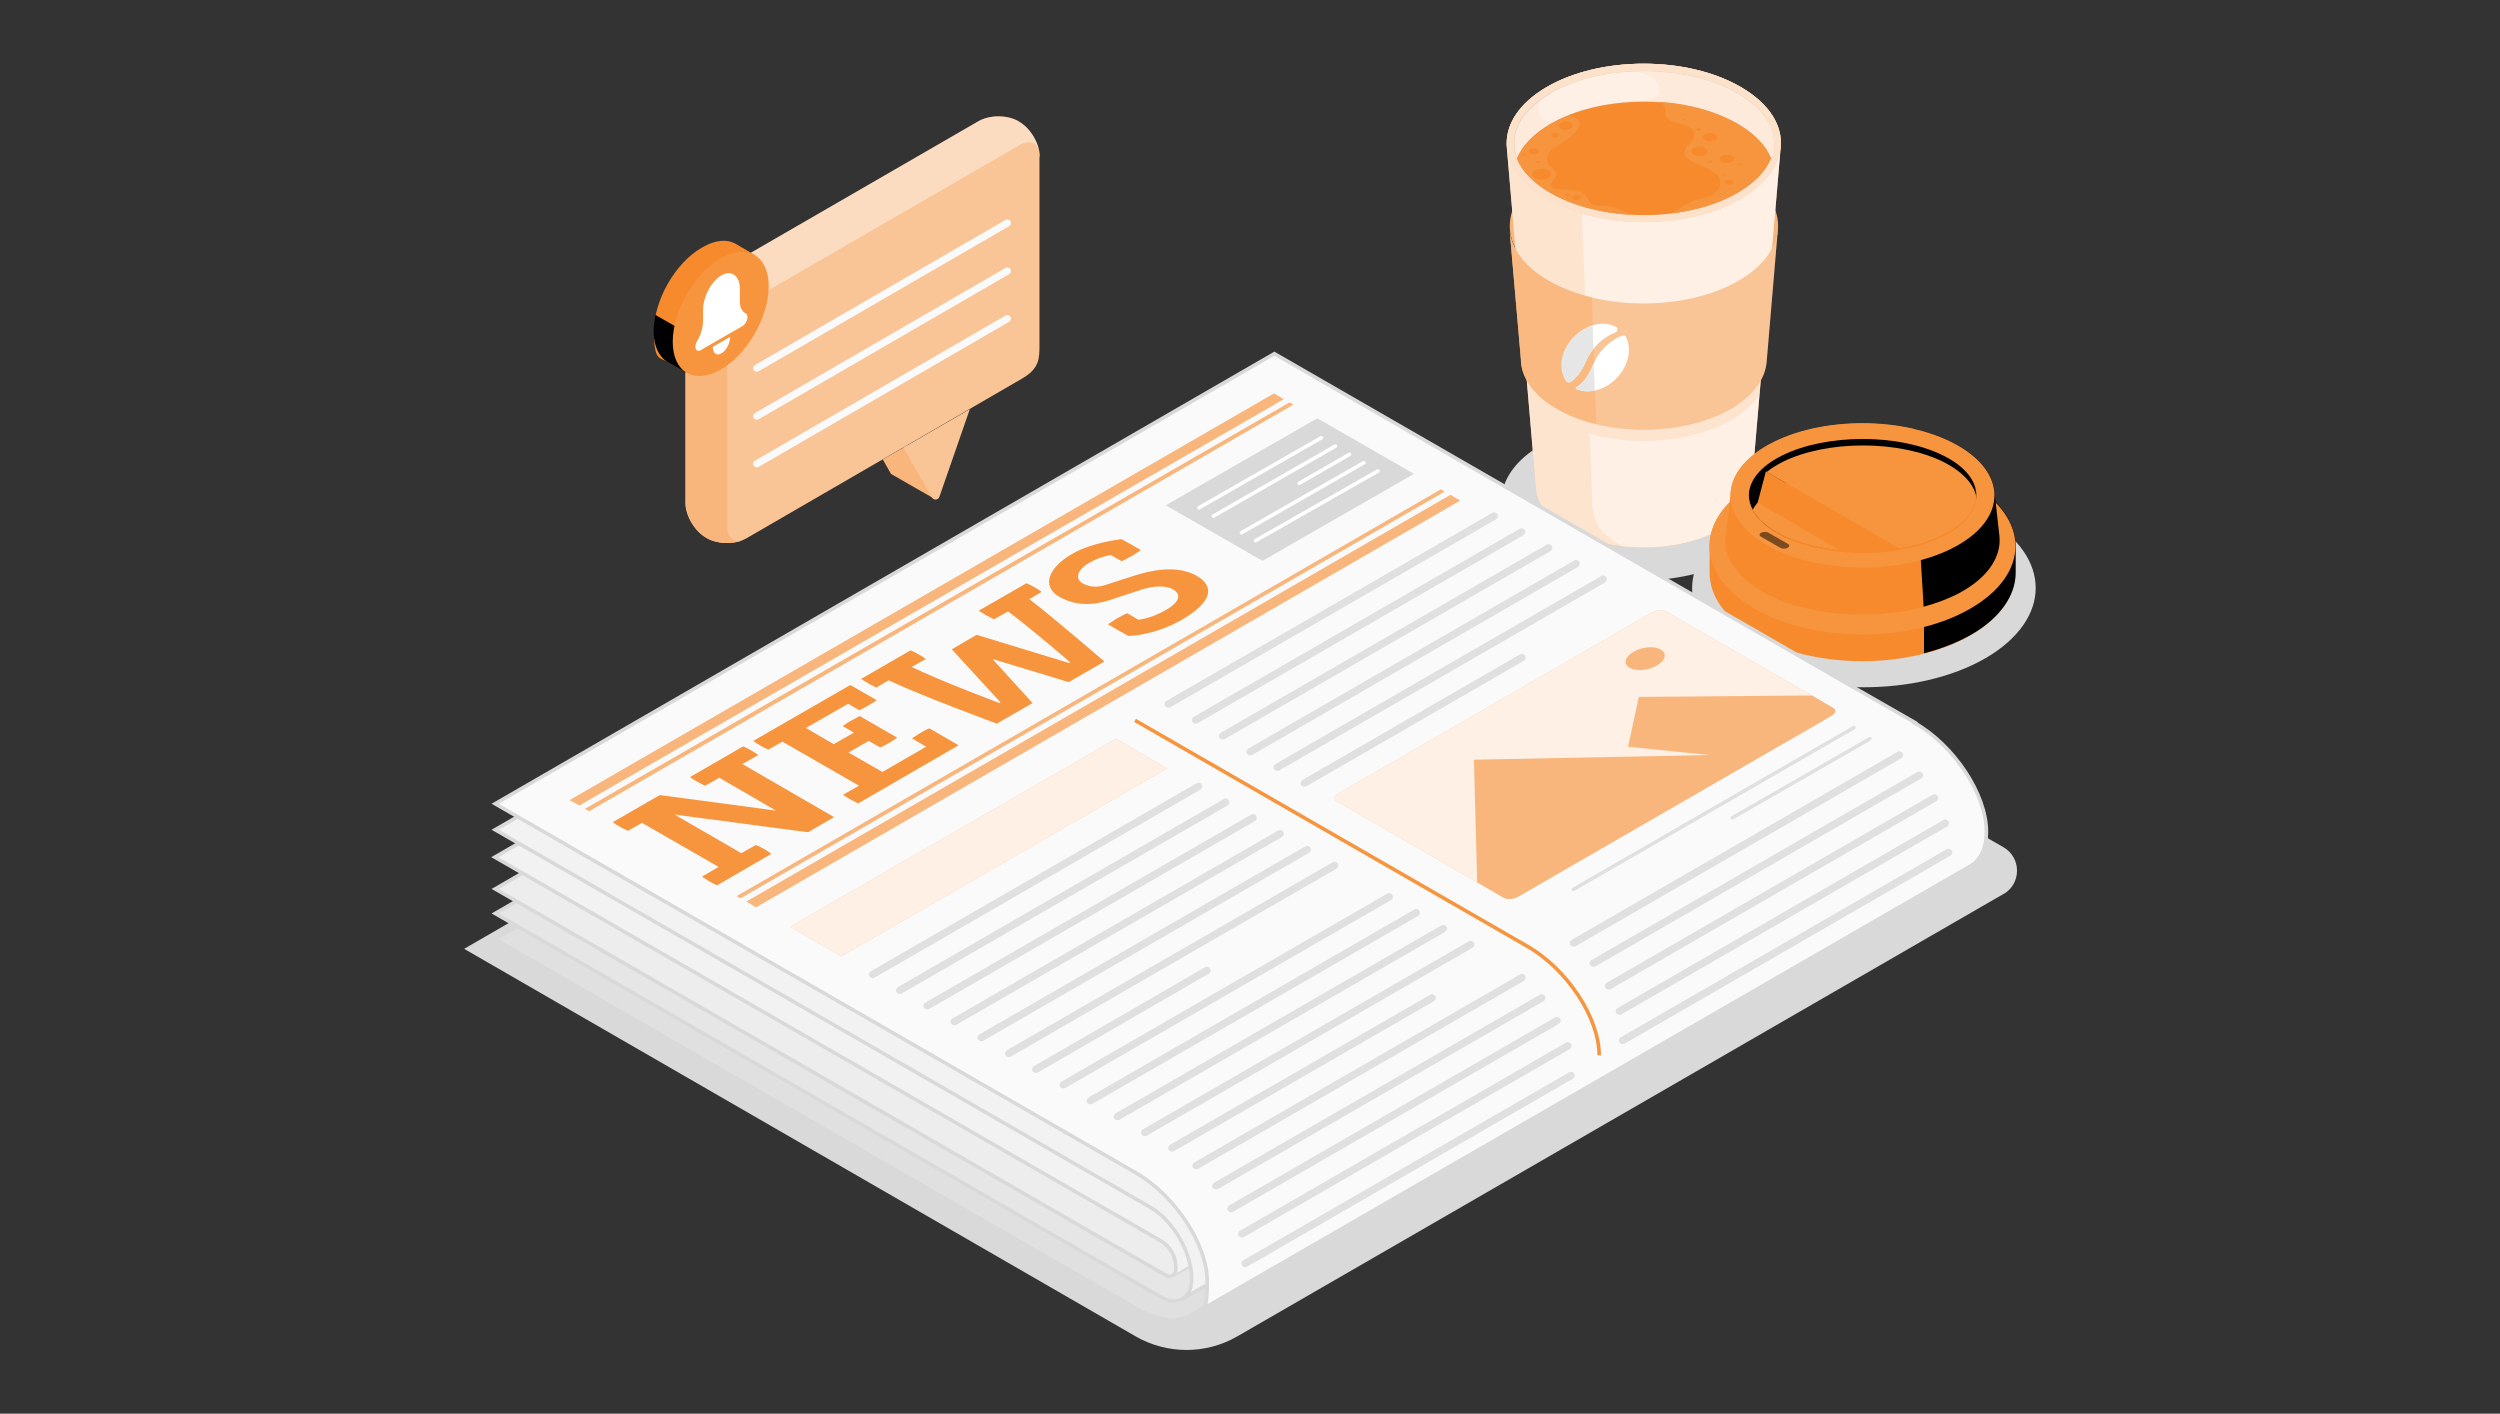 <?xml version="1.0" encoding="UTF-8"?>
<svg xmlns="http://www.w3.org/2000/svg" version="1.1" viewBox="0 0 692.7 391.7">
  <rect x="0" y="0" width="692.7" height="391.7" fill="#333333" stroke="none"/>
  <defs>
    <style>
      .cls-1 {
        fill: #e6e6e6;
      }

      .cls-1, .cls-2, .cls-3, .cls-4, .cls-5, .cls-6, .cls-7, .cls-8, .cls-9 {
        stroke-miterlimit: 10;
      }

      .cls-1, .cls-3, .cls-4, .cls-5, .cls-10, .cls-7, .cls-8 {
        stroke: #d9d9d9;
      }

      .cls-2 {
        stroke: #fff;
        stroke-width: 1px;
      }

      .cls-2, .cls-10, .cls-6 {
        stroke-linecap: round;
      }

      .cls-2, .cls-10, .cls-6, .cls-9 {
        fill: none;
      }

      .cls-11 {
        fill: #d9d9d9;
      }

      .cls-12, .cls-13, .cls-14, .cls-15 {
        fill: #f9b67c;
      }

      .cls-16, .cls-17, .cls-18, .cls-19, .cls-20 {
        fill: #fff;
      }

      .cls-16, .cls-14 {
        opacity: .2;
      }

      .cls-17 {
        opacity: .4;
      }

      .cls-18 {
        opacity: .6;
      }

      .cls-19, .cls-21, .cls-10, .cls-22, .cls-13 {
        opacity: .8;
      }

      .cls-21, .cls-4 {
        fill: #e0e0e0;
      }

      .cls-23 {
        fill: #f7953f;
      }

      .cls-3 {
        stroke-width: 1px;
      }

      .cls-3, .cls-8 {
        fill: #f2f2f2;
      }

      .cls-5 {
        fill: #ededed;
      }

      .cls-10 {
        stroke-linejoin: round;
      }

      .cls-6 {
        stroke: #fafafa;
        stroke-width: 2px;
      }

      .cls-24 {
        opacity: .5;
      }

      .cls-25 {
        opacity: 0;
      }

      .cls-26 {
        fill: #f68a2c;
      }

      .cls-7 {
        fill: #fafafa;
      }

      .cls-15 {
        opacity: .1;
      }

      .cls-9 {
        stroke: #f7953f;
      }
    </style>
  </defs>
  <!-- Generator: Adobe Illustrator 28.7.1, SVG Export Plug-In . SVG Version: 1.2.0 Build 142)  -->
  <g>
    <g id="Shadows">
      <path id="Shadow" class="cls-11" d="M481.3,123.2c14.9,8.6,14.9,22.6,0,31.2-14.9,8.6-39.2,8.6-54.1,0-14.9-8.6-14.9-22.6,0-31.2,14.9-8.6,39.2-8.6,54.1,0Z"/>
      <path id="Shadow-2" data-name="Shadow" class="cls-11" d="M550.1,143.5c18.6,10.7,18.6,28.1,0,38.9-18.6,10.7-48.7,10.7-67.3,0-18.6-10.7-18.6-28.1,0-38.9,18.6-10.7,48.7-10.7,67.3,0Z"/>
      <path id="Shadow-3" data-name="Shadow" class="cls-11" d="M555.3,247.6l-212.5,122.7c-8.7,5-19.4,5-28.1,0l-186.1-107.4,237.6-137.2,189,109.1c4.9,2.9,4.9,10,0,12.9Z"/>
    </g>
    <g id="Coffee">
      <g id="Coffee_Cup">
        <path class="cls-12" d="M481.8,47.4c14.5,8.4,14.5,22,0,30.4-14.5,8.4-38.1,8.4-52.6,0-14.5-8.4-14.5-22,0-30.4,14.5-8.4,38.1-8.4,52.6,0Z"/>
        <g>
          <path class="cls-12" d="M482.3,24.1c-14.8-8.6-38.9-8.6-53.7,0-7.9,4.6-11.6,10.7-11.1,16.7h0l8.1,94.5s0,0,0,0h0s0,0,0,0c.3,4.1,3.2,8.2,8.7,11.4,11.7,6.7,30.6,6.7,42.3,0,5.5-3.2,8.4-7.2,8.7-11.4h0l8.1-94.5h0c.6-6-3.1-12.1-11.1-16.7Z"/>
          <path class="cls-19" d="M482.3,24.1c-14.8-8.6-38.9-8.6-53.7,0-7.9,4.6-11.6,10.7-11.1,16.7h0l8.1,94.5s0,0,0,0h0s0,0,0,0c.3,4.1,3.2,8.2,8.7,11.4,11.7,6.7,30.6,6.7,42.3,0,5.5-3.2,8.4-7.2,8.7-11.4h0l8.1-94.5h0c.6-6-3.1-12.1-11.1-16.7Z"/>
          <path class="cls-14" d="M417.6,40.8l8.1,94.5h0c.2,2.1,1,4.1,2.4,6.1,1.5,1.9,3.5,3.7,6.3,5.3,4.4,2.6,9.9,4.1,15.6,4.8-4.9-2.2-8.6-5.9-8.8-11.8-.1-3.9-.4-11.1-.7-19.5,12.7,3.6,28.5,2.3,39.1-3.8,3.7-2.1,6.4-4.6,8-7.3l3.1-36.4c-1.8,3-4.7,5.8-8.9,8.2-11.5,6.6-28.6,8-42.5,4.2-.2-5.8-.7-17.9-.9-25.8-3.5-1-6.8-2.4-9.7-4.1-6.9-4-10.6-9.1-11.1-14.3Z"/>
          <path class="cls-12" d="M482.3,24.1c14.8,8.6,14.8,22.4,0,31-14.8,8.6-38.9,8.6-53.7,0-14.8-8.6-14.8-22.4,0-31,14.8-8.6,38.9-8.6,53.7,0Z"/>
          <path class="cls-18" d="M482.3,24.1c14.8,8.6,14.8,22.4,0,31-14.8,8.6-38.9,8.6-53.7,0-14.8-8.6-14.8-22.4,0-31,14.8-8.6,38.9-8.6,53.7,0Z"/>
          <path class="cls-11" d="M481,25.5c14.1,7.8,14.1,20.4,0,28.2-14.1,7.8-36.9,7.8-51,0-14.1-7.8-14.1-20.4,0-28.2,14.1-7.8,36.9-7.8,51,0Z"/>
        </g>
        <g>
          <path class="cls-12" d="M492.6,63.7l-3.1,36.6c-.4,4.7-3.7,9.4-9.9,13-13.3,7.7-34.9,7.7-48.2,0-6.7-3.9-10-8.9-10-13.9l-3.1-35.5c.5,5.1,4.1,10.1,10.8,13.9,14.5,8.4,38.1,8.4,52.6,0,6.8-3.9,10.4-9,10.8-14.1h0Z"/>
          <path class="cls-16" d="M492.6,63.7l-3.1,36.6c-.4,4.7-3.7,9.4-9.9,13-13.3,7.7-34.9,7.7-48.2,0-6.7-3.9-10-8.9-10-13.9l-3.1-35.5c.5,5.1,4.1,10.1,10.8,13.9,14.5,8.4,38.1,8.4,52.6,0,6.8-3.9,10.4-9,10.8-14.1h0Z"/>
          <path class="cls-13" d="M441,82.4c-4.3-1-8.4-2.6-11.9-4.6-6.7-3.9-10.3-8.9-10.8-13.9l3.1,35.5c0,5,3.3,10.1,10,13.9,3.2,1.9,6.9,3.3,10.9,4.2l-1.2-35.2Z"/>
          <path class="cls-20" d="M442.9,95.1c1.3-1.2,2.9-2.3,4.7-3,.7-.3.8-1.3,0-1.6-3.4-1.7-8.2-.6-11.6,3-3.6,3.7-4.3,8.9-2,12.1.3.4.9.5,1.3.2,1.8-1.4,3-3.1,4.2-5.8.8-1.8,1.9-3.4,3.3-4.8ZM450.6,93.4c-.2-.4-.8-.6-1.2-.4-3.2,1.4-5.7,3.6-7.4,6.8-.8,1.6-1.4,3.4-2.5,4.9-.8,1.1-1.7,2-2.8,2.6-.2,0,0,.5.1.5,3.4,1.5,8,.3,11.2-3.1,3.3-3.5,4.2-8.1,2.5-11.4Z"/>
          <g>
            <path class="cls-21" d="M435.4,105.7c1.8-1.4,3-3.1,4.2-5.8.5-1.1,1.1-2.3,1.9-3.2l-.2-6.5c-1.8.6-3.7,1.7-5.2,3.3-3.6,3.7-4.3,8.9-2,12.1.3.4.9.5,1.3.2Z"/>
            <path class="cls-21" d="M441.7,100.6c-.6,1.4-1.2,2.9-2.1,4.1-.8,1.1-1.7,2-2.8,2.6-.2,0,0,.5.1.5,1.5.7,3.3.8,5,.4l-.3-7.7Z"/>
          </g>
        </g>
        <g>
          <path class="cls-12" d="M429.5,25.9c6.9-4,16.1-6.2,26-6.2s19.1,2.2,26,6.2c6.5,3.8,10.1,8.6,10.1,13.7s-.3,2.9-.8,4.2c-1.4-3.5-4.6-6.8-9.2-9.5-6.9-4-16.1-6.2-26-6.2s-19.1,2.2-26,6.2c-4.7,2.7-7.8,6-9.2,9.5-.6-1.4-.8-2.8-.8-4.2,0-5.1,3.6-10,10.1-13.7Z"/>
          <path class="cls-19" d="M429.5,25.9c6.9-4,16.1-6.2,26-6.2s19.1,2.2,26,6.2c6.5,3.8,10.1,8.6,10.1,13.7s-.3,2.9-.8,4.2c-1.4-3.5-4.6-6.8-9.2-9.5-6.9-4-16.1-6.2-26-6.2s-19.1,2.2-26,6.2c-4.7,2.7-7.8,6-9.2,9.5-.6-1.4-.8-2.8-.8-4.2,0-5.1,3.6-10,10.1-13.7Z"/>
          <path class="cls-15" d="M455.5,19.7c9.8,0,19.1,2.2,26,6.2,6.5,3.8,10.1,8.6,10.1,13.7s-.3,2.9-.8,4.2c-1.4-3.5-4.6-6.8-9.2-9.5-6.9-4-16.1-6.2-26-6.2s-1.2,0-1.8,0c2.4,0,7.4-1.2,5.7-4.5-1.8-3.4-6.2-4-9.5-3.8,1.8-.2,3.7-.2,5.6-.2Z"/>
          <path class="cls-15" d="M419.4,39.6c0-4.5,2.8-8.8,7.9-12.4-2.4,2.8-1.1,7.8,4.1,6,0,0,0,0,0,0-.7.3-1.4.7-2,1.1-4.7,2.7-7.8,6-9.2,9.5-.6-1.4-.8-2.8-.8-4.2Z"/>
          <path class="cls-26" d="M429.5,34.4c6.9-4,16.1-6.2,26-6.2s19.1,2.2,26,6.2c4.7,2.7,7.8,6,9.2,9.5-1.4,3.5-4.6,6.8-9.2,9.5-6.9,4-16.1,6.2-26,6.2s-19.1-2.2-26-6.2c-4.7-2.7-7.8-6-9.2-9.5,1.4-3.5,4.6-6.8,9.2-9.5Z"/>
          <path class="cls-23" d="M460,28.3c.5.3.9.7,1.2,1.2.5.8,0,1.9.4,2.7.4.7,1.1,1.4,2.3,1.7,1.3.3,3.2.5,4.8,1.8.4.3.6.7.7,1.2.2.7-.2,1.5-.6,2.1-.4.6-1,1.1-1.5,1.7-.4.6-.7,1.4-.5,2.1.2.7.8,1.1,1.3,1.5,2.2,1.4,4.9,2,7,3.6.6.4,1.2,1,1.4,1.7.4,1.1,0,2.4-.7,3.2-.4.5-1.1,1.3-3.3,1.9-.8.2-1.5.5-2.3.6-2.3.5-5,2.7-7.1,3.8,6.9-.8,13.3-2.8,18.3-5.8,4.7-2.7,7.8-6,9.2-9.5-1.4-3.5-4.6-6.8-9.2-9.5-5.8-3.4-13.3-5.5-21.5-6.1ZM481.8,45.4c.2,0,.4,0,.6,0,.2,0,.2.2,0,.3-.2,0-.4,0-.6,0-.2,0-.2-.2,0-.3ZM478.2,50c.5-.3,1.3-.3,1.8,0,.5.3.5.7,0,1-.5.3-1.3.3-1.8,0-.5-.3-.5-.7,0-1ZM477.5,48.3c.2,0,.4,0,.6,0,.2,0,.2.2,0,.3-.2,0-.4,0-.6,0-.2,0-.2-.2,0-.3ZM477.1,43.2c.8-.5,2-.5,2.8,0s.8,1.2,0,1.6c-.8.5-2,.5-2.8,0-.8-.5-.8-1.2,0-1.6ZM471.1,36.1c-.3.1-.7.1-.9,0-.3-.1-.3-.4,0-.5.3-.1.7-.1.9,0,.3.1.3.4,0,.5ZM472.4,38.8c-.8-.5-.8-1.2,0-1.6.8-.5,2-.5,2.8,0,.8.5.8,1.2,0,1.6-.8.5-2,.5-2.8,0ZM473.4,44.5c.3-.1.7-.1.9,0,.3.1.3.4,0,.5-.3.1-.7.1-.9,0-.3-.1-.3-.4,0-.5ZM472.5,41c.9.5.9,1.4,0,1.9-.9.5-2.3.5-3.2,0-.9-.5-.9-1.4,0-1.9.9-.5,2.3-.5,3.2,0ZM466.4,33c.2,0,.4,0,.6,0,.2,0,.2.2,0,.3-.2,0-.4,0-.6,0-.2,0-.2-.2,0-.3Z"/>
          <path class="cls-23" d="M420.3,43.9c1.4,3.5,4.6,6.8,9.2,9.5,6,3.5,13.9,5.6,22.3,6.1-.3-.2-.6-.3-.9-.5-1.8-.9-3.8-1.8-5.8-1.9-1.6,0-3.5.2-4.5-1-.5-.5-.6-1.3-1.1-1.8-.5-.6-1.3-1-2-1.2-2-.6-4.2-.5-6.3-.7-.6,0-1.2-.3-1.4-.8-.2-.5,0-1.1.5-1.6.4-.4.8-.9.9-1.4.1-.7-.4-1.4-.9-1.9-.6-.5-1.2-.9-1.5-1.6-.4-.9,0-2.1.5-2.9.6-.8,1.6-1.3,2.4-1.9,1.6-1,3.2-2.1,4.6-3.5.9-.9,1.8-2.3,1.1-3.4-.3-.5-.8-.7-1.3-.9-.5-.2-.9-.3-1.4-.4-1.8.7-3.5,1.5-5.1,2.5-4.7,2.7-7.8,6-9.2,9.5ZM432.4,34c.8-.5,2-.5,2.8,0,.8.5.8,1.2,0,1.6-.8.5-2,.5-2.8,0-.8-.5-.8-1.2,0-1.6ZM430.1,37c.4-.2,1.1-.2,1.5,0,.4.2.4.6,0,.9-.4.2-1.1.2-1.5,0-.4-.2-.4-.6,0-.9ZM435.9,54.2c.5-.3,1.3-.3,1.7,0,.5.3.5.7,0,1-.5.3-1.3.3-1.7,0-.5-.3-.5-.7,0-1ZM433.8,53.7c.3-.2.7-.2,1,0,.3.2.3.4,0,.6-.3.2-.7.2-1,0-.3-.2-.3-.4,0-.6ZM426.5,45.1c-.2.1-.6.1-.8,0-.2-.1-.2-.3,0-.5.2-.1.6-.1.8,0,.2.1.2.3,0,.5ZM425.3,47.2c1-.6,2.7-.6,3.7,0,1,.6,1,1.5,0,2.1-1,.6-2.7.6-3.7,0-1-.6-1-1.5,0-2.1ZM424,41.3c.6-.3,1.5-.3,2,0,.6.3.6.9,0,1.2-.6.3-1.5.3-2,0-.6-.3-.6-.8,0-1.2ZM421.9,42.6c.2-.1.6-.1.8,0,.2.1.2.3,0,.5-.2.1-.6.1-.8,0-.2-.1-.2-.3,0-.5Z"/>
          <path class="cls-25" d="M460.5,28.4c7.9.6,15.2,2.7,20.9,6,4.7,2.7,7.8,6,9.2,9.5-1.4,3.5-4.6,6.8-9.2,9.5-1.7,1-3.6,1.9-5.6,2.7,3.8-2.2,7.6-5.5,7.7-9.9,0-8.8-10.5-16.3-23-17.7Z"/>
        </g>
      </g>
      <g id="Lid">
        <g>
          <g>
            <path class="cls-26" d="M486.1,134c16.6-9.6,43.4-9.6,59.9,0,8.3,4.8,12.4,11,12.4,17.3,0,1.2,0,6.2,0,7.5,0,6.2-4.2,12.5-12.4,17.2-16.6,9.6-43.4,9.6-59.9,0-8.3-4.8-12.4-11-12.4-17.3,0-1.2,0-6.1,0-7.4,0-6.3,4.1-12.5,12.4-17.3Z"/>
            <path d="M533.1,128.8c4.7,1.2,9.2,2.9,13,5.1,8.3,4.8,12.4,11,12.4,17.3,0,1.2,0,6.2,0,7.5,0,6.2-4.2,12.5-12.4,17.2-3.9,2.2-8.3,3.9-13,5.1v-52.2Z"/>
          </g>
          <path class="cls-23" d="M486.1,134c-16.6,9.6-16.6,25,0,34.6,16.6,9.6,43.4,9.6,59.9,0,16.6-9.6,16.6-25,0-34.6-16.6-9.6-43.4-9.6-59.9,0Z"/>
        </g>
        <g>
          <path class="cls-26" d="M478.2,148.6h0l1.4-12.5h0c.5-4.7,4.1-9.3,10.6-12.9,14.3-7.8,37.4-7.8,51.7,0,6.6,3.6,10.1,8.2,10.6,12.9h0l1.4,12.5h0c.6,5.6-3,11.4-10.9,15.7-14.6,8-39.4,8-54,0-7.9-4.3-11.5-10.1-10.9-15.7Z"/>
          <path d="M542,123.1c6.6,3.6,10.1,8.2,10.6,12.9h0l1.4,12.5h0c.6,5.6-3,11.4-10.9,15.7-3,1.6-6.4,2.9-10.1,3.9l-.9-14.9-1.7-34.4c4.2,1,8.1,2.4,11.6,4.3Z"/>
          <path class="cls-23" d="M490.2,123.1c-14.3,7.8-14.3,20.5,0,28.3,14.3,7.8,37.4,7.8,51.7,0,14.3-7.8,14.3-20.5,0-28.3s-37.4-7.8-51.7,0Z"/>
          <path d="M493.8,126.2c-12.3,6.1-12.3,16.1,0,22.2,12.3,6.1,32.3,6.1,44.6,0,12.3-6.1,12.3-16.1,0-22.2-12.3-6.1-32.3-6.1-44.6,0Z"/>
          <path class="cls-23" d="M493.8,134.3c12.3-6.1,32.3-6.1,44.6,0,4.1,2,6.8,4.5,8.2,7-1.4,2.6-4.1,5-8.2,7-12.3,6.1-32.3,6.1-44.6,0-4.1-2-6.8-4.5-8.2-7,1.4-2.6,4.1-5,8.2-7Z"/>
          <path class="cls-23" d="M489.4,130.7l37.2,21.5c4.3-.8,8.4-2,11.9-3.7,5.7-2.8,8.8-6.5,9.2-10.2-.4-3.7-3.5-7.4-9.2-10.3-12.3-6.1-32.3-6.1-44.6,0-1.7.9-3.2,1.8-4.4,2.8Z"/>
          <path class="cls-26" d="M487,139.3l23.2,13.4c5.4.5,11.1.3,16.3-.6l-37.2-21.5-2.3,8.7Z"/>
          <path class="cls-24" d="M487.9,148.7l5.4,3.1c.5.3,1.4.3,2,0h0c.6-.3.6-.8.1-1.1l-5.4-3.1c-.5-.3-1.4-.3-2,0h0c-.6.3-.6.8-.1,1.1Z"/>
        </g>
        <path class="cls-26" d="M484.6,138.2c1.2,6.8,8.7,10.2,14.6,12.1,13,4,31.9,3.4,43.2-4.6,4.2-3,6.8-8,3.9-12.9,3,4.9.5,10-3.7,13.2-11.3,8.3-30.6,8.9-43.6,4.7-6-2.1-13.4-5.6-14.5-12.5h0Z"/>
      </g>
    </g>
    <g id="Newspaper">
      <g id="Newspaper-2" data-name="Newspaper">
        <path class="cls-4" d="M295.8,351.6s8.6,5,19.3,11.1c5.9,3.4,11.2,3.9,14.7,1.8l216-124.6c-3.5,2-8.8,1.6-14.8-1.8-10.7-6.1-19.3-11.1-19.3-11.1l-158.7-91.5-215.9,124.7,158.7,91.4Z"/>
        <path class="cls-1" d="M537.4,234.6l-184.3-106.2-215.9,124.7,184.3,106.2c2.4,1.4,4.5,1.5,6.1.6l215.9-124.7c-1.6.9-3.7.8-6.1-.6Z"/>
        <path class="cls-5" d="M539,228.7l-185.9-107.1-215.9,124.7,185.9,107.1c.6.4,1.3.3,1.9,0l215.9-124.7c-.5.3-1.2.4-1.9,0Z"/>
        <path class="cls-3" d="M324.9,353.4c.5-.3.9-.9.9-1.6v-.7c0-3-1.6-5.8-4.2-7.3l-184.5-106.3,215.9-124.7,184.5,106.3c2.6,1.5,4.2,4.3,4.2,7.3v.7c0,.7-.4,1.3-.9,1.6"/>
        <path class="cls-8" d="M534.6,209.8l-181.5-104.6-215.9,124.7,181.5,104.6c6.3,3.6,11.5,12.5,11.5,19.8h0c0,2.8-1,4.7-2.5,5.6l215.9-124.7c1.6-.9,2.6-2.8,2.6-5.6h0c0-7.3-5.2-16.2-11.5-19.8Z"/>
        <path class="cls-7" d="M530.6,200.2l-19.9-11.4-157.6-90.8-215.9,124.7,177.4,102.2c11,6.3,19.9,19.9,19.9,30.2s-1.7,7.9-4.6,9.5l216-124.6c2.8-1.6,4.5-4.9,4.5-9.5,0-10.4-8.9-23.9-19.9-30.2Z"/>
        <g>
          <g>
            <path class="cls-12" d="M370.9,219.8l86.8-50.1c1.2-.7,3-.8,3.9-.3l46.3,26.7c.9.5.7,1.5-.6,2.2l-86.8,50.1c-1.2.7-3,.8-3.9.3l-46.3-26.7c-.9-.5-.7-1.5.6-2.2Z"/>
            <path class="cls-19" d="M370.9,219.8l86.8-50.1c1.2-.7,3-.8,3.9-.3l46.3,26.7c.9.5.7,1.5-.6,2.2l-86.8,50.1c-1.2.7-3,.8-3.9.3l-46.3-26.7c-.9-.5-.7-1.5.6-2.2Z"/>
            <path class="cls-12" d="M454.1,193.1l-3,13.8,22.4,2.3-65.1,1.3.9,34,7.4,4.3c.9.5,2.6.4,3.9-.3l86.8-50.1c1.2-.7,1.5-1.7.6-2.2l-6-3.5-47.7.4Z"/>
            <path class="cls-12" d="M452.6,180.6c2.4-1.4,5.8-1.7,7.6-.6,1.8,1,1.3,3-1.1,4.4-2.4,1.4-5.8,1.7-7.6.6-1.8-1-1.3-3,1.1-4.4Z"/>
          </g>
          <g>
            <g>
              <path class="cls-23" d="M209.6,234.2s.6.2,2.2,1.1c1.7,1,1.9,1.3,1.9,1.3l-15,8.7s-.6-.2-2.2-1.1c-1.5-.9-2-1.3-2-1.3l4.6-2.7-21.2-12.2-3.9,2.2s-.6-.2-2.2-1.1c-1.6-.9-2-1.3-2-1.3l13-7.5,32.2,4.3-15.7-9.1-3.9,2.2s-.6-.2-2.2-1.1c-1.6-.9-2-1.3-2-1.3l14.7-8.5s.6.2,2.2,1.1c1.7,1,2,1.3,2,1.3l-4.4,2.5,25.4,14.7-7.2,4.2-37-4.9,18.5,10.7,3.9-2.2Z"/>
              <path class="cls-23" d="M235.6,189.8l7.3,4.2s-.9.7-2.2,1.4c-1.5.9-2.6,1.4-2.6,1.4l-3.1-1.8-11.7,6.7,7.7,4.5,5.6-3.2-3.1-1.8s.7-.6,2.3-1.5c1.8-1,2.4-1.3,2.4-1.3l10.4,6s-.3.3-2.2,1.4c-1.6,1-2.5,1.3-2.5,1.3l-3.2-1.8-5.6,3.2,9.4,5.4,12.1-7-3.9-2.3s.8-.6,2.3-1.5c1.3-.8,2.5-1.3,2.5-1.3l8.1,4.7-27.8,16.1s-.9-.4-2.2-1.1c-1.4-.8-2-1.3-2-1.3l4.4-2.5-21.2-12.2-3.9,2.2s-.8-.3-2.2-1.1c-1.2-.7-2-1.3-2-1.3l26.9-15.5Z"/>
              <path class="cls-23" d="M263.9,179.8l6.7-3.9,25.6,7.8.3-.2s-10.5-9.1-17.2-14.1l-3.9,2.2s-.9-.4-2.3-1.2c-1.4-.8-1.9-1.2-1.9-1.2l13.2-7.6s.8.3,2.2,1.1c1.6.9,2,1.3,2,1.3l-3.4,2c7.4,5.7,20.8,17.3,20.8,17.3l-9.9,5.7-21.1-6.4,11.1,12.2-9.9,5.7s-20.2-7.4-30-12l-3.4,2s-.9-.4-2.3-1.2c-1.4-.8-1.9-1.2-1.9-1.2l13.7-7.9s.8.3,2.2,1.1c1.6.9,2,1.3,2,1.3l-3.9,2.2c8.5,4.1,24.3,10,24.3,10l.3-.2-13.5-14.7Z"/>
              <path class="cls-23" d="M316.1,152.4s-.6.5-2.4,1.6c-2,1.1-2.9,1.5-2.9,1.5l-3-1.7s-2.8.3-6.1,2.2c-3.2,1.9-3.9,4.3-1.8,5.6,1.5.8,3.6,1.4,6.3.5l8.1-2.6c4.4-1.4,11.6-3.1,17.2,0,5.4,3.1,4.1,7.5-4,12.2-7.8,4.5-14.9,4.5-14.9,4.5l-5.6-3.2s.8-.6,2.4-1.6c1.8-1,2.9-1.5,2.9-1.5l3.1,1.8s3.3-.2,7.5-2.6c4.6-2.6,4.1-4.7,2.1-5.8-2.1-1.2-5.7-.9-8.5,0l-8.8,2.9c-6.1,2-10.6,1.2-14.3-.9-4.9-2.9-2.9-8.1,3.8-11.9,5.5-3.2,13.6-4,13.6-4l5.3,3Z"/>
            </g>
            <g>
              <polygon class="cls-12" points="404.6 138.7 209.5 251.4 206.8 249.8 401.9 137.1 404.6 138.7"/>
              <polygon class="cls-12" points="400.3 136.2 205.2 248.9 204.1 248.3 399.2 135.6 400.3 136.2"/>
            </g>
            <g>
              <polygon class="cls-12" points="157.8 221.7 353 109 355.7 110.6 160.5 223.2 157.8 221.7"/>
              <polygon class="cls-12" points="162.1 224.1 357.3 111.5 358.4 112.1 163.2 224.8 162.1 224.1"/>
            </g>
            <g>
              <polygon class="cls-11" points="365 115.9 323 140 349.8 155.4 391.8 131.3 365 115.9"/>
              <g>
                <line class="cls-2" x1="332.2" y1="140.7" x2="366.1" y2="121.3"/>
                <line class="cls-2" x1="336.2" y1="143" x2="370" y2="123.6"/>
                <line class="cls-2" x1="360" y1="133.9" x2="373.9" y2="125.9"/>
                <line class="cls-2" x1="344" y1="147.6" x2="377.9" y2="128.2"/>
                <line class="cls-2" x1="347.9" y1="149.8" x2="381.8" y2="130.5"/>
              </g>
            </g>
          </g>
          <g>
            <polygon class="cls-12" points="323.4 212.9 233.1 265 218.9 256.8 309.2 204.7 323.4 212.9"/>
            <polygon class="cls-19" points="323.4 212.9 233.1 265 218.9 256.8 309.2 204.7 323.4 212.9"/>
          </g>
          <g>
            <g class="cls-22">
              <path class="cls-11" d="M241.8,271c-.3,0-.7-.2-.9-.5-.3-.5-.1-1.1.4-1.4l90.3-52.1c.5-.3,1.1-.1,1.4.4.3.5.1,1.1-.4,1.4l-90.3,52.1c-.2,0-.3.1-.5.1Z"/>
            </g>
            <g class="cls-22">
              <path class="cls-11" d="M249.3,275.4c-.3,0-.7-.2-.9-.5-.3-.5-.1-1.1.4-1.4l90.3-52.1c.5-.3,1.1-.1,1.4.4.3.5.1,1.1-.4,1.4l-90.3,52.1c-.2,0-.3.1-.5.1Z"/>
            </g>
            <g class="cls-22">
              <path class="cls-11" d="M256.9,279.7c-.3,0-.7-.2-.9-.5-.3-.5-.1-1.1.4-1.4l90.3-52.1c.5-.3,1.1-.1,1.4.4.3.5.1,1.1-.4,1.4l-90.3,52.1c-.2,0-.3.1-.5.1Z"/>
            </g>
            <g class="cls-22">
              <path class="cls-11" d="M264.4,284.1c-.3,0-.7-.2-.9-.5-.3-.5-.1-1.1.4-1.4l90.3-52.1c.5-.3,1.1-.1,1.4.4.3.5.1,1.1-.4,1.4l-90.3,52.1c-.2,0-.3.1-.5.1Z"/>
            </g>
            <g class="cls-22">
              <path class="cls-11" d="M271.9,288.5c-.3,0-.7-.2-.9-.5-.3-.5-.1-1.1.4-1.4l90.3-52.1c.5-.3,1.1-.1,1.4.4.3.5.1,1.1-.4,1.4l-90.3,52.1c-.2,0-.3.1-.5.1Z"/>
            </g>
            <g class="cls-22">
              <path class="cls-11" d="M279.5,292.9c-.3,0-.7-.2-.9-.5-.3-.5-.1-1.1.4-1.4l90.3-52.1c.5-.3,1.1-.1,1.4.4.3.5.1,1.1-.4,1.4l-90.3,52.1c-.2,0-.3.1-.5.1Z"/>
            </g>
            <g class="cls-22">
              <path class="cls-11" d="M287,297.3c-.3,0-.7-.2-.9-.5-.3-.5-.1-1.1.4-1.4l47.4-27.4c.5-.3,1.1-.1,1.4.4.3.5.1,1.1-.4,1.4l-47.4,27.4c-.2,0-.3.1-.5.1Z"/>
            </g>
            <g class="cls-22">
              <path class="cls-11" d="M294.6,301.6c-.3,0-.7-.2-.9-.5-.3-.5-.1-1.1.4-1.4l90.3-52.1c.5-.3,1.1-.1,1.4.4.3.5.1,1.1-.4,1.4l-90.3,52.1c-.2,0-.3.1-.5.1Z"/>
            </g>
            <g class="cls-22">
              <path class="cls-11" d="M302.1,306c-.3,0-.7-.2-.9-.5-.3-.5-.1-1.1.4-1.4l90.3-52.1c.5-.3,1.1-.1,1.4.4.3.5.1,1.1-.4,1.4l-90.3,52.1c-.2,0-.3.1-.5.1Z"/>
            </g>
            <g class="cls-22">
              <path class="cls-11" d="M309.6,310.4c-.3,0-.7-.2-.9-.5-.3-.5-.1-1.1.4-1.4l90.3-52.1c.5-.3,1.1-.1,1.4.4.3.5.1,1.1-.4,1.4l-90.3,52.1c-.2,0-.3.1-.5.1Z"/>
            </g>
            <g class="cls-22">
              <path class="cls-11" d="M317.2,314.8c-.3,0-.7-.2-.9-.5-.3-.5-.1-1.1.4-1.4l90.3-52.1c.5-.3,1.1-.1,1.4.4.3.5.1,1.1-.4,1.4l-90.3,52.1c-.2,0-.3.1-.5.1Z"/>
            </g>
            <g class="cls-22">
              <path class="cls-11" d="M324.7,319.1c-.3,0-.7-.2-.9-.5-.3-.5-.1-1.1.4-1.4l72.1-41.6c.5-.3,1.1-.1,1.4.4.3.5.1,1.1-.4,1.4l-72.1,41.6c-.2,0-.3.1-.5.1Z"/>
            </g>
            <g class="cls-22">
              <path class="cls-11" d="M331.4,324c-.3,0-.7-.2-.9-.5-.3-.5-.1-1.1.4-1.4l90.3-52.1c.5-.3,1.1-.1,1.4.4.3.5.1,1.1-.4,1.4l-90.3,52.1c-.2,0-.3.1-.5.1Z"/>
            </g>
            <g class="cls-22">
              <path class="cls-11" d="M336.9,329.6c-.3,0-.7-.2-.9-.5-.3-.5-.1-1.1.4-1.4l90.3-52.1c.5-.3,1.1-.1,1.4.4.3.5.1,1.1-.4,1.4l-90.3,52.1c-.2,0-.3.1-.5.1Z"/>
            </g>
            <g class="cls-22">
              <path class="cls-11" d="M341.1,335.9c-.3,0-.7-.2-.9-.5-.3-.5-.1-1.1.4-1.4l90.3-52.1c.5-.3,1.1-.1,1.4.4.3.5.1,1.1-.4,1.4l-90.3,52.1c-.2,0-.3.1-.5.1Z"/>
            </g>
            <g class="cls-22">
              <path class="cls-11" d="M344.1,342.9c-.3,0-.7-.2-.9-.5-.3-.5-.1-1.1.4-1.4l90.3-52.1c.5-.3,1.1-.1,1.4.4.3.5.1,1.1-.4,1.4l-90.3,52.1c-.2,0-.3.1-.5.1Z"/>
            </g>
            <g class="cls-22">
              <path class="cls-11" d="M345,351.1c-.3,0-.7-.2-.9-.5-.3-.5-.1-1.1.4-1.4l90.3-52.1c.5-.3,1.1-.1,1.4.4.3.5.1,1.1-.4,1.4l-90.3,52.1c-.2,0-.3.1-.5.1Z"/>
            </g>
          </g>
          <g>
            <g class="cls-22">
              <path class="cls-11" d="M323.7,196.1c-.3,0-.7-.2-.9-.5-.3-.5-.1-1.1.4-1.4l90.3-52.1c.5-.3,1.1-.1,1.4.4.3.5.1,1.1-.4,1.4l-90.3,52.1c-.2,0-.3.1-.5.1Z"/>
            </g>
            <g class="cls-22">
              <path class="cls-11" d="M331.3,200.5c-.3,0-.7-.2-.9-.5-.3-.5-.1-1.1.4-1.4l90.3-52.1c.5-.3,1.1-.1,1.4.4.3.5.1,1.1-.4,1.4l-90.3,52.1c-.2,0-.3.1-.5.1Z"/>
            </g>
            <g class="cls-22">
              <path class="cls-11" d="M338.8,204.9c-.3,0-.7-.2-.9-.5-.3-.5-.1-1.1.4-1.4l90.3-52.1c.5-.3,1.1-.1,1.4.4s.1,1.1-.4,1.4l-90.3,52.1c-.2,0-.3.1-.5.1Z"/>
            </g>
            <g class="cls-22">
              <path class="cls-11" d="M346.4,209.3c-.3,0-.7-.2-.9-.5-.3-.5-.1-1.1.4-1.4l90.3-52.1c.5-.3,1.1-.1,1.4.4s.1,1.1-.4,1.4l-90.3,52.1c-.2,0-.3.1-.5.1Z"/>
            </g>
            <g class="cls-22">
              <path class="cls-11" d="M353.9,213.6c-.3,0-.7-.2-.9-.5-.3-.5-.1-1.1.4-1.4l90.3-52.1c.5-.3,1.1-.1,1.4.4.3.5.1,1.1-.4,1.4l-90.3,52.1c-.2,0-.3.1-.5.1Z"/>
            </g>
            <g class="cls-22">
              <path class="cls-11" d="M361.4,218c-.3,0-.7-.2-.9-.5-.3-.5-.1-1.1.4-1.4l60.3-34.8c.5-.3,1.1-.1,1.4.4.3.5.1,1.1-.4,1.4l-60.3,34.8c-.2,0-.3.1-.5.1Z"/>
            </g>
            <line class="cls-10" x1="513.7" y1="201.6" x2="436" y2="246.4"/>
            <line class="cls-10" x1="518.1" y1="204.7" x2="480" y2="226.6"/>
            <g class="cls-22">
              <path class="cls-11" d="M436,262.3c-.3,0-.7-.2-.9-.5-.3-.5-.1-1.1.4-1.4l90.3-52.1c.5-.3,1.1-.1,1.4.4.3.5.1,1.1-.4,1.4l-90.3,52.1c-.2,0-.3.1-.5.1Z"/>
            </g>
            <g class="cls-22">
              <path class="cls-11" d="M441.5,267.9c-.3,0-.7-.2-.9-.5-.3-.5-.1-1.1.4-1.4l90.3-52.1c.5-.3,1.1-.1,1.4.4.3.5.1,1.1-.4,1.4l-90.3,52.1c-.2,0-.3.1-.5.1Z"/>
            </g>
            <g class="cls-22">
              <path class="cls-11" d="M445.7,274.2c-.3,0-.7-.2-.9-.5-.3-.5-.1-1.1.4-1.4l90.3-52.1c.5-.3,1.1-.1,1.4.4.3.5.1,1.1-.4,1.4l-90.3,52.1c-.2,0-.3.1-.5.1Z"/>
            </g>
            <g class="cls-22">
              <path class="cls-11" d="M448.7,281.2c-.3,0-.7-.2-.9-.5-.3-.5-.1-1.1.4-1.4l90.3-52.1c.5-.3,1.1-.1,1.4.4.3.5.1,1.1-.4,1.4l-90.3,52.1c-.2,0-.3.1-.5.1Z"/>
            </g>
            <g class="cls-22">
              <path class="cls-11" d="M449.6,289.3c-.3,0-.7-.2-.9-.5-.3-.5-.1-1.1.4-1.4l90.3-52.1c.5-.3,1.1-.1,1.4.4.3.5.1,1.1-.4,1.4l-90.3,52.1c-.2,0-.3.1-.5.1Z"/>
            </g>
          </g>
          <path class="cls-9" d="M443.1,292.4c0-10.4-8.9-23.9-19.9-30.2l-108.7-62.6"/>
        </g>
      </g>
    </g>
    <g id="Speech_Bubble">
      <g id="Speech_Bubble-2" data-name="Speech_Bubble">
        <g id="Speech_Bubble-3" data-name="Speech_Bubble">
          <g id="Speech_Bubble-4" data-name="Speech_Bubble">
            <g>
              <path class="cls-12" d="M258.7,138.1l-11.5-6.6c-.2-.1-.4-.2-.5-.5l-2.1-3.7,6.8-3.9-.2.6,7.5,14.1Z"/>
              <path class="cls-25" d="M258.7,138.1l-11.5-6.6c-.2-.1-.4-.2-.5-.5l-2.1-3.7,6.8-3.9-.2.6,7.5,14.1Z"/>
            </g>
            <path class="cls-12" d="M250.3,124l7.9,13.8c.5.9,1.8.8,2.1-.2l8.4-24.2-18.5,10.7Z"/>
            <path class="cls-16" d="M250.3,124l7.9,13.8c.5.9,1.8.8,2.1-.2l8.4-24.2-18.5,10.7Z"/>
            <path class="cls-12" d="M288.1,43.4c0-3.5-2.5-7.8-5.6-9.6l-.3-.2c-3.1-1.8-8-1.8-11.1,0l-75.6,43.7c-3.1,1.8-5.6,6.1-5.6,9.6v52.4c0,3.5,2.5,7.8,5.6,9.6l.3.2c3.1,1.8,8,1.8,11.1,0l76.1-44.1c5-2.8,5-5.7,5-9.2v-52.4Z"/>
            <path class="cls-16" d="M288.1,43.4c0-3.5-2.5-7.8-5.6-9.6l-.3-.2c-3.1-1.8-8-1.8-11.1,0l-75.6,43.7c-3.1,1.8-5.6,6.1-5.6,9.6v52.4c0,3.5,2.5,7.8,5.6,9.6l.3.2c3.1,1.8,8,1.8,11.1,0l76.1-44.1c5-2.8,5-5.7,5-9.2v-52.4Z"/>
            <path class="cls-12" d="M190,139.3c0,3.5,2.5,7.8,5.6,9.6l.3.2c2.8,1.6,7.1,1.8,10.2.5-2.6,1-4.6-.5-4.6-3.7v-52.4c0-1.8.6-3.7,1.6-5.5l-11.4-6.6c-1,1.7-1.6,3.7-1.6,5.5v52.4Z"/>
            <path class="cls-17" d="M287.9,41.8c-.6-2.4-2.8-3.1-5.4-1.6l-75.6,43.7c-1.5.9-2.9,2.4-3.9,4.1l-11.4-6.6c1-1.8,2.4-3.3,3.9-4.1l75.6-43.7c3.1-1.8,8.1-1.8,11.1,0l.3.2c2.6,1.5,4.8,4.9,5.4,8Z"/>
          </g>
        </g>
        <g id="Notification">
          <g>
            <path class="cls-26" d="M209.4,70.8l-5.5-3.2s0,0,0,0h0s0,0,0,0c-2.4-1.4-5.7-1.2-9.4,1-7.4,4.2-13.3,14.6-13.3,23.1s1.5,7.2,3.9,8.6h0s0,0,0,0h0s5,2.9,5,2.9l1.2-2c1.2-.3,2.5-.7,3.8-1.5,7.4-4.2,13.3-14.6,13.3-23.1,0-1.3-.2-2.4-.4-3.4l1.4-2.4Z"/>
            <path d="M181.6,87.2c-.3,1.5-.5,3-.5,4.5,0,4.2,1.5,7.2,3.9,8.6h0s0,0,0,0h0s5,2.9,5,2.9l1.2-2c1.2-.3,2.5-.7,3.8-1.5,1.3-.7,2.5-1.6,3.6-2.7l-17.1-9.8Z"/>
            <path class="cls-23" d="M199.7,71.6c-7.4,4.2-13.3,14.6-13.3,23.1,0,8.5,6,11.9,13.3,7.7,7.4-4.2,13.3-14.6,13.3-23.1,0-8.5-6-11.9-13.3-7.7Z"/>
            <g>
              <path class="cls-20" d="M205,83.4v-3.3c0-3.7-2.3-5.4-5.1-3.8h0c-2.8,1.6-5.1,5.9-5.1,9.7v2.9c0,1.8-.6,3.9-1.7,5.7,0,0,0,0,0,0-.3.5-.4,1-.4,1.5h0c0,.9.6,1.4,1.3,1l11.8-6.8c.7-.4,1.3-1.5,1.3-2.4h0c0-.5-.1-.8-.4-1,0,0,0,0,0,0-1-.5-1.7-1.6-1.7-3.4Z"/>
              <path class="cls-20" d="M202.3,93.3c0,1.8-1.1,3.9-2.4,4.6-1.3.8-2.4,0-2.4-1.8l4.9-2.8Z"/>
            </g>
          </g>
        </g>
        <g>
          <line class="cls-6" x1="209.7" y1="102" x2="279.1" y2="61.8"/>
          <line class="cls-6" x1="209.7" y1="115.3" x2="279.1" y2="75.1"/>
          <line class="cls-6" x1="209.7" y1="128.5" x2="279.1" y2="88.3"/>
        </g>
      </g>
    </g>
  </g>
</svg>